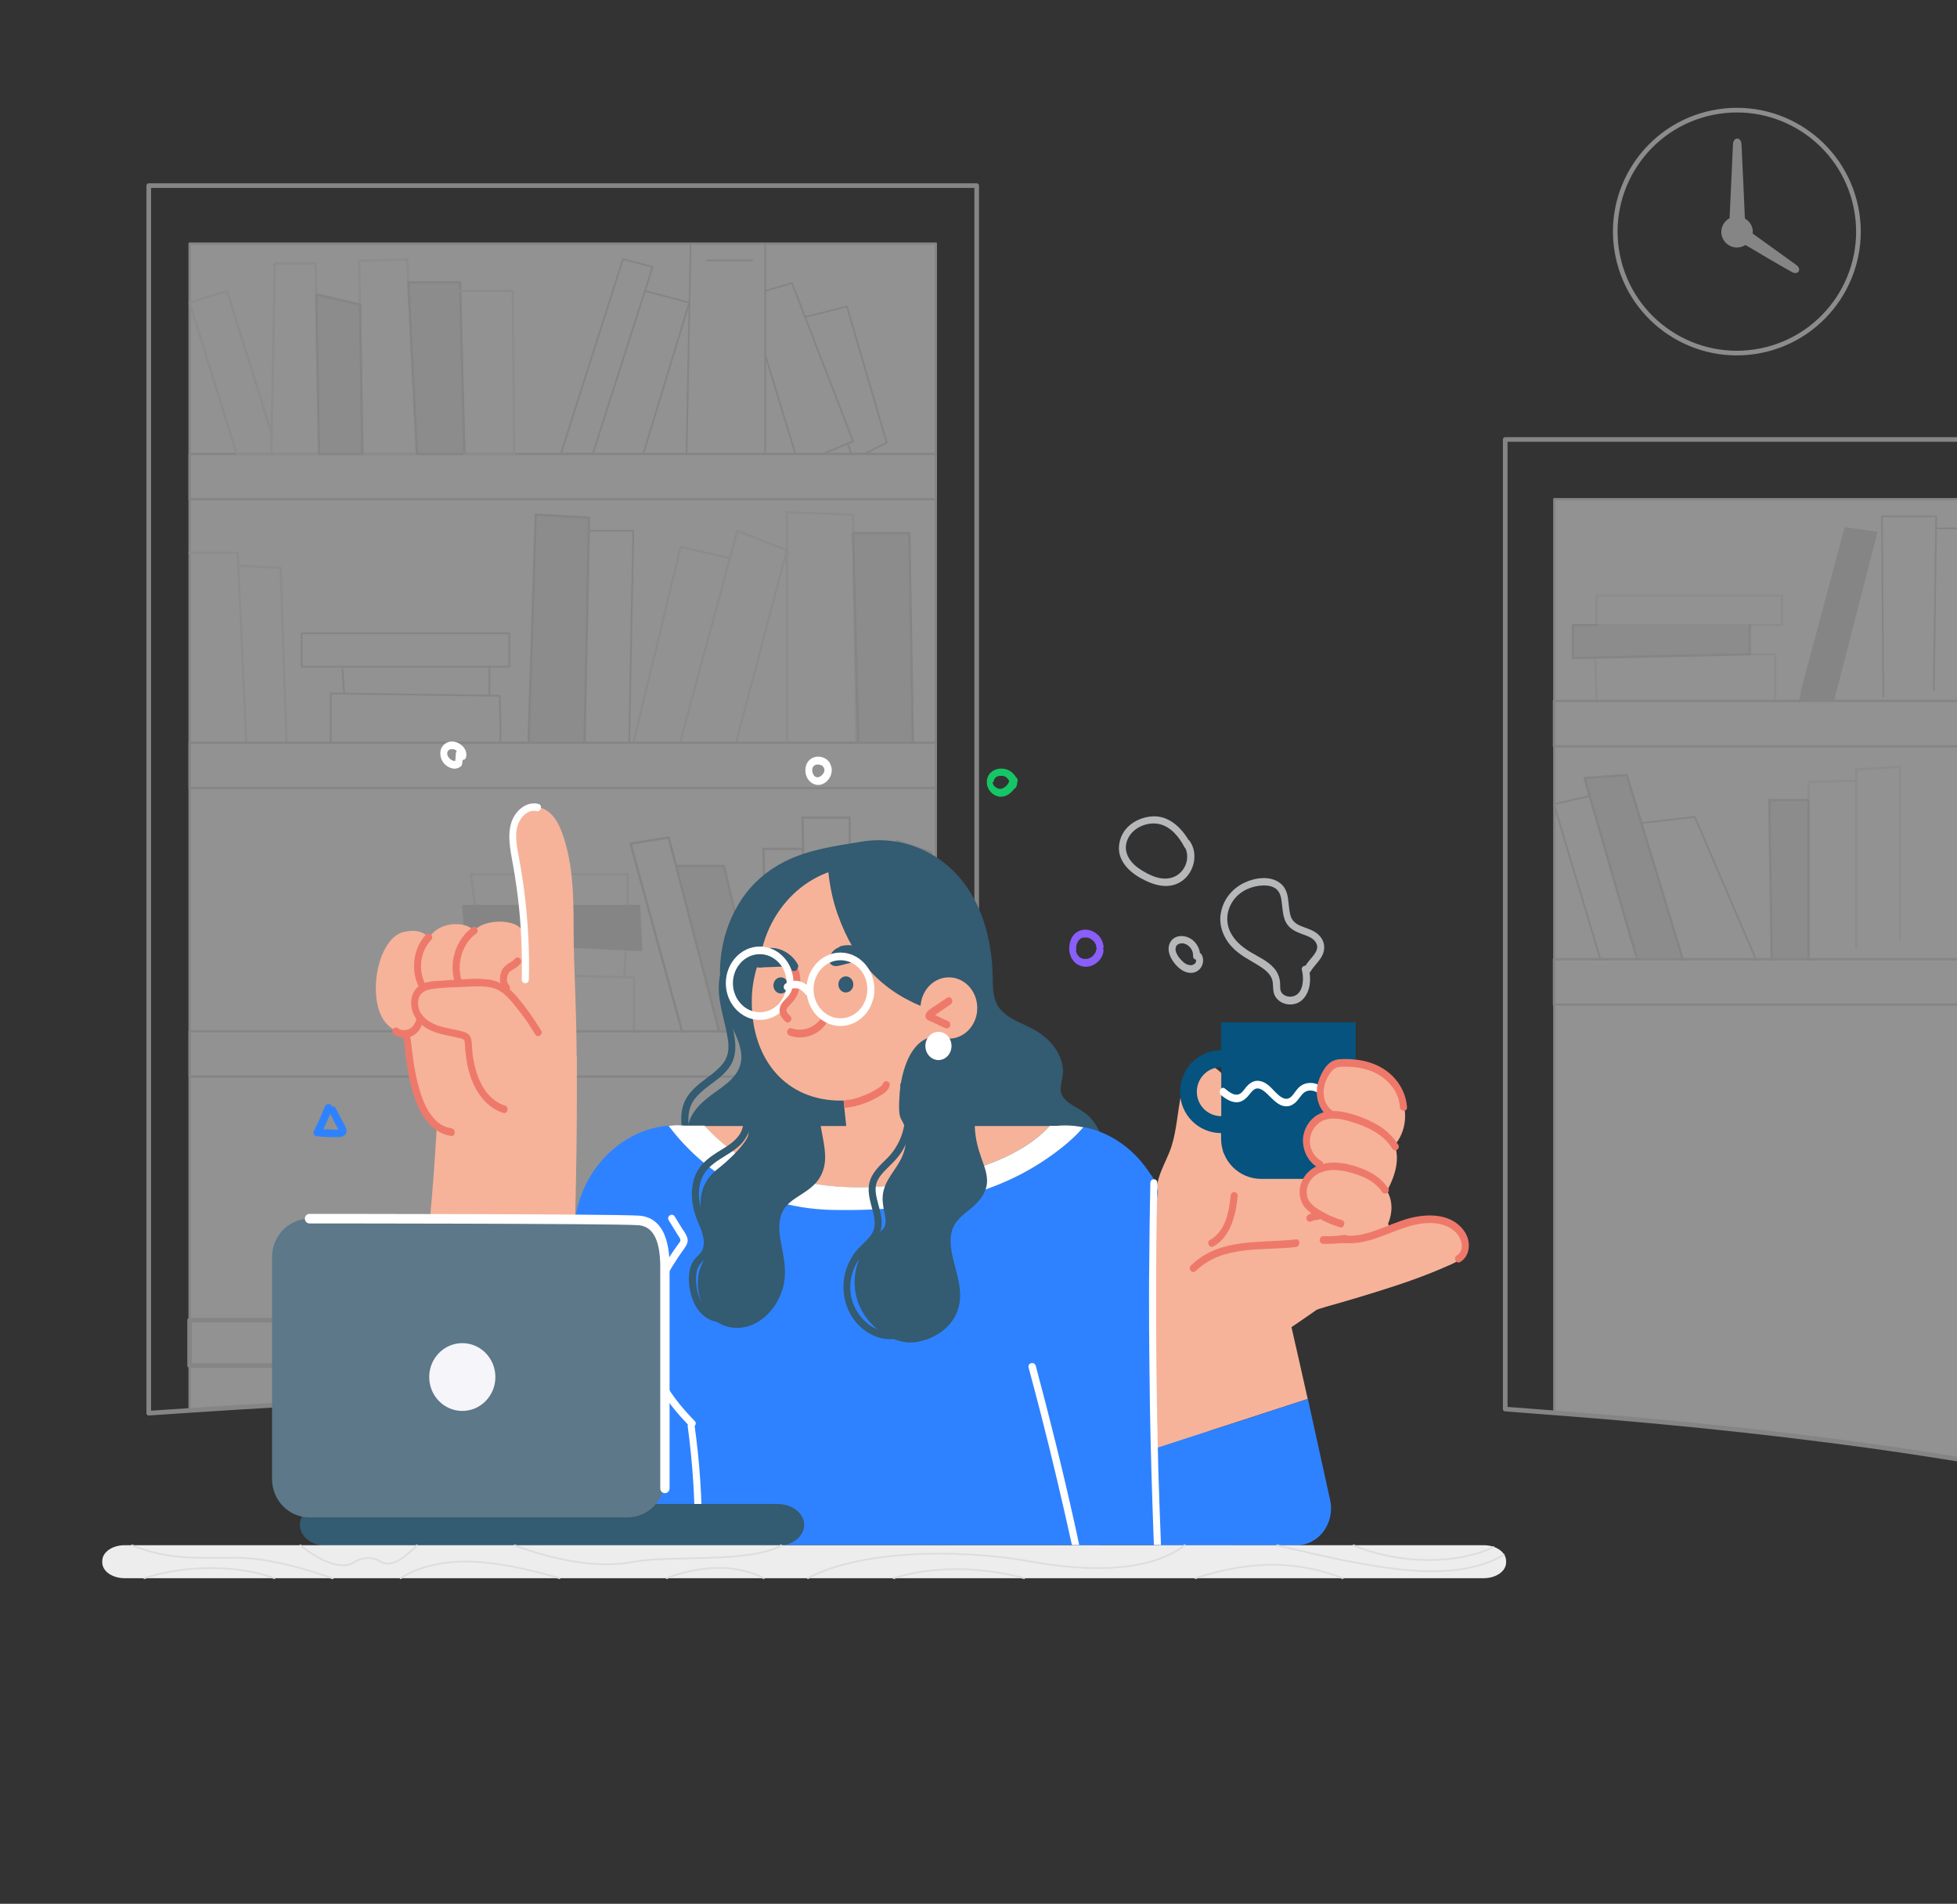 <svg width="842" height="819" viewBox="0 0 842 819" fill="none" xmlns="http://www.w3.org/2000/svg">
<rect x="0" y="0" width="842" height="819" fill="#333333" stroke="none"/>
<g opacity="0.48">
<path d="M956.871 214.758V652.815C881.222 630.823 779.569 616.359 668.755 607.946V214.758H956.871Z" fill="#F9F9F9" stroke="#DDDDDD" stroke-miterlimit="10" stroke-linecap="round" stroke-linejoin="round"/>
<path d="M817.393 404.416C817.393 403.973 817.393 329.881 817.393 329.881L798.629 331.062V407.663" stroke="#EDEDED" stroke-miterlimit="10" stroke-linecap="round" stroke-linejoin="round"/>
<path d="M778.092 412.681V336.523L798.629 335.785" stroke="#EDEDED" stroke-miterlimit="10" stroke-linecap="round" stroke-linejoin="round"/>
<path d="M762.282 412.681L761.248 344.198H778.092V412.681" fill="#EDEDED"/>
<path d="M762.282 412.681L761.248 344.198H778.092V412.681" stroke="#DDDDDD" stroke-miterlimit="10" stroke-linecap="round" stroke-linejoin="round"/>
<path d="M688.554 412.681L668.607 345.969L683.974 342.427" stroke="#DDDDDD" stroke-width="0.75" stroke-miterlimit="10" stroke-linecap="round" stroke-linejoin="round"/>
<path d="M704.363 412.386C704.216 412.681 681.757 334.752 681.757 334.752L699.931 333.423L724.014 412.681" fill="#EDEDED"/>
<path d="M704.363 412.386C704.216 412.681 681.757 334.752 681.757 334.752L699.931 333.423L724.014 412.681" stroke="#DDDDDD" stroke-miterlimit="10" stroke-linecap="round" stroke-linejoin="round"/>
<path d="M706.136 354.086L729.186 351.429L755.485 412.681" stroke="#DDDDDD" stroke-width="0.75" stroke-miterlimit="10" stroke-linecap="round" stroke-linejoin="round"/>
<path d="M774.102 301.543C774.25 301.543 794.049 227.304 794.049 227.304L807.199 229.222L788.582 301.543" fill="#DDDDDD"/>
<path d="M774.102 301.543C774.25 301.543 794.049 227.304 794.049 227.304L807.199 229.222L788.582 301.543" stroke="#DDDDDD" stroke-miterlimit="10"/>
<path d="M810.301 299.772L809.71 222.138H833.055L832.021 296.968" fill="#F9F9F9"/>
<path d="M810.301 299.772L809.71 222.138H833.055L832.021 296.968" stroke="#DDDDDD" stroke-width="0.75" stroke-miterlimit="10" stroke-linecap="round" stroke-linejoin="round"/>
<path d="M833.055 227.304H859.946L858.173 297.706" fill="#F9F9F9"/>
<path d="M833.055 227.304H859.946L858.173 297.706" stroke="#DDDDDD" stroke-width="0.75" stroke-miterlimit="10" stroke-linecap="round" stroke-linejoin="round"/>
<path d="M752.826 281.47H763.759V301.543" stroke="#EDEDED" stroke-miterlimit="10" stroke-linecap="round" stroke-linejoin="round"/>
<path d="M686.337 282.946L686.928 301.543" stroke="#EDEDED" stroke-miterlimit="10" stroke-linecap="round" stroke-linejoin="round"/>
<path d="M766.714 256.232H686.928V268.925H766.714V256.232Z" stroke="#EDEDED" stroke-miterlimit="10" stroke-linecap="round" stroke-linejoin="round"/>
<path d="M686.928 268.925H676.733V283.094L752.826 281.47V268.925" fill="#EDEDED"/>
<path d="M686.928 268.925H676.733V283.094L752.826 281.47V268.925" stroke="#DDDDDD" stroke-miterlimit="10" stroke-linecap="round" stroke-linejoin="round"/>
<path d="M956.724 301.543H668.607V321.025H956.724V301.543Z" stroke="#DDDDDD" stroke-miterlimit="10" stroke-linecap="round" stroke-linejoin="round"/>
<path d="M956.724 412.681H668.607V432.163H956.724V412.681Z" stroke="#DDDDDD" stroke-miterlimit="10" stroke-linecap="round" stroke-linejoin="round"/>
<path d="M978 189.077V659.309C971.203 657.095 964.111 654.881 956.871 652.667C881.222 630.676 779.569 616.212 668.755 607.799C661.663 607.208 654.719 606.766 647.626 606.175V189.077H978Z" stroke="#DDDDDD" stroke-width="2" stroke-miterlimit="10" stroke-linecap="round" stroke-linejoin="round"/>
<path d="M402.648 104.802V598.206C288.14 597.025 175.701 600.42 81.582 606.766V104.802H402.648Z" fill="#F9F9F9" stroke="#DDDDDD" stroke-miterlimit="10" stroke-linecap="round" stroke-linejoin="round"/>
<path d="M300.108 568.097L324.635 493.71L338.671 495.038L317.247 567.949" stroke="#EDEDED" stroke-miterlimit="10" stroke-linecap="round" stroke-linejoin="round"/>
<path d="M336.455 567.949L361.277 477.327H343.99L338.671 495.038" stroke="#EDEDED" stroke-miterlimit="10" stroke-linecap="round" stroke-linejoin="round"/>
<path d="M353.447 567.949L371.62 491.643L357.584 490.758L336.455 567.949" fill="#EDEDED"/>
<path d="M353.447 567.949L371.62 491.643L357.584 490.758L336.455 567.949" stroke="#DDDDDD" stroke-miterlimit="10" stroke-linecap="round" stroke-linejoin="round"/>
<path d="M402.647 474.965C402.647 475.261 374.87 474.965 374.87 474.965L375.904 567.211" stroke="#EDEDED" stroke-miterlimit="10" stroke-linecap="round" stroke-linejoin="round"/>
<path d="M290.356 372.535H311.484L328.328 443.675H309.416" fill="#EDEDED"/>
<path d="M290.356 372.535H311.484L328.328 443.675H309.416" stroke="#DDDDDD" stroke-miterlimit="10" stroke-linecap="round" stroke-linejoin="round"/>
<path d="M345.32 365.156H328.476C328.476 365.156 329.806 443.823 331.283 443.823H347.536" fill="#F9F9F9"/>
<path d="M345.32 365.156H328.476C328.476 365.156 329.806 443.823 331.283 443.823H347.536" stroke="#DDDDDD" stroke-miterlimit="10" stroke-linecap="round" stroke-linejoin="round"/>
<path d="M347.536 443.675C346.502 442.494 345.32 351.725 345.32 351.725H365.562V443.675" fill="#F9F9F9"/>
<path d="M347.536 443.675C346.502 442.494 345.32 351.725 345.32 351.725H365.562V443.675" stroke="#DDDDDD" stroke-miterlimit="10" stroke-linecap="round" stroke-linejoin="round"/>
<path d="M379.893 443.675L400.726 366.779L385.951 361.761C385.951 361.761 365.562 431.72 365.562 432.31V443.823" fill="#EDEDED"/>
<path d="M379.893 443.675L400.726 366.779L385.951 361.761C385.951 361.761 365.562 431.72 365.562 432.31V443.823" stroke="#DDDDDD" stroke-miterlimit="10" stroke-linecap="round" stroke-linejoin="round"/>
<path d="M293.459 443.675L271.296 362.942L287.696 360.285L309.416 443.675" fill="#F9F9F9"/>
<path d="M293.459 443.675L271.296 362.942L287.696 360.285L309.416 443.675" stroke="#DDDDDD" stroke-miterlimit="10" stroke-linecap="round" stroke-linejoin="round"/>
<path d="M200.523 405.153L193.726 404.711V412.238" stroke="#EDEDED" stroke-miterlimit="10" stroke-linecap="round" stroke-linejoin="round"/>
<path d="M269.227 408.548L268.636 420.503" stroke="#EDEDED" stroke-miterlimit="10" stroke-linecap="round" stroke-linejoin="round"/>
<path d="M204.364 389.804L202.591 376.077H269.966V389.804" stroke="#EDEDED" stroke-miterlimit="10" stroke-linecap="round" stroke-linejoin="round"/>
<path d="M200.522 405.154L199.34 389.804H274.989L275.876 408.696L200.522 405.154Z" fill="#DDDDDD" stroke="#DDDDDD" stroke-miterlimit="10"/>
<path d="M199.34 418.585L272.773 420.503V443.675" stroke="#EDEDED" stroke-miterlimit="10" stroke-linecap="round" stroke-linejoin="round"/>
<path d="M219.14 272.467H129.75V286.784H219.14V272.467Z" stroke="#DDDDDD" stroke-width="0.75" stroke-miterlimit="10" stroke-linecap="round" stroke-linejoin="round"/>
<path d="M215.003 319.254C215.742 320.583 215.003 299.329 215.003 299.329L142.309 298.296V319.55" stroke="#DDDDDD" stroke-width="0.75" stroke-miterlimit="10" stroke-linecap="round" stroke-linejoin="round"/>
<path d="M210.57 286.784V299.329" stroke="#DDDDDD" stroke-width="0.75" stroke-miterlimit="10" stroke-linecap="round" stroke-linejoin="round"/>
<path d="M227.414 319.549L230.517 221.4L253.418 222.728L251.498 319.549" fill="#EDEDED"/>
<path d="M227.414 319.549L230.517 221.4L253.418 222.728L251.498 319.549" stroke="#DDDDDD" stroke-miterlimit="10" stroke-linecap="round" stroke-linejoin="round"/>
<path d="M253.271 228.337H272.478L270.705 319.549" stroke="#DDDDDD" stroke-width="0.75" stroke-miterlimit="10" stroke-linecap="round" stroke-linejoin="round"/>
<path d="M147.333 287.817L148.071 298.443" stroke="#DDDDDD" stroke-width="0.75" stroke-miterlimit="10" stroke-linecap="round" stroke-linejoin="round"/>
<path d="M81.582 237.783H102.268L105.962 319.549" stroke="#EDEDED" stroke-miterlimit="10" stroke-linecap="round" stroke-linejoin="round"/>
<path d="M123.249 319.254L120.737 244.277L102.563 243.391" stroke="#EDEDED" stroke-miterlimit="10" stroke-linecap="round" stroke-linejoin="round"/>
<path d="M272.478 319.549L292.868 235.273L314.292 240.144" stroke="#EDEDED" stroke-miterlimit="10" stroke-linecap="round" stroke-linejoin="round"/>
<path d="M292.572 319.549L317.247 228.337L338.523 236.75L316.656 319.549" stroke="#EDEDED" stroke-miterlimit="10" stroke-linecap="round" stroke-linejoin="round"/>
<path d="M368.369 319.549L367.039 221.4L338.523 220.367V319.549" stroke="#EDEDED" stroke-miterlimit="10" stroke-linecap="round" stroke-linejoin="round"/>
<path d="M392.748 319.549L391.27 229.37H367.039L369.255 319.549" fill="#EDEDED"/>
<path d="M392.748 319.549L391.27 229.37H367.039L369.255 319.549" stroke="#DDDDDD" stroke-miterlimit="10" stroke-linecap="round" stroke-linejoin="round"/>
<path d="M402.648 319.55H81.582V339.032H402.648V319.55Z" stroke="#DDDDDD" stroke-miterlimit="10" stroke-linecap="round" stroke-linejoin="round"/>
<path d="M402.648 443.675H81.582V463.158H402.648V443.675Z" stroke="#DDDDDD" stroke-miterlimit="10" stroke-linecap="round" stroke-linejoin="round"/>
<path d="M402.648 567.949H81.582V587.431H402.648V567.949Z" stroke="#DDDDDD" stroke-width="2" stroke-miterlimit="10" stroke-linecap="round" stroke-linejoin="round"/>
<path d="M420.23 79.858V598.501C414.32 598.353 408.558 598.353 402.648 598.205C288.14 597.025 175.701 600.419 81.582 606.766C75.672 607.209 69.762 607.504 64 607.947V79.858H420.23Z" stroke="#DDDDDD" stroke-width="2" stroke-miterlimit="10" stroke-linecap="round" stroke-linejoin="round"/>
<path d="M280.752 114.838L277.501 125.169L255.043 195.276H241.302L268.045 111.443L280.752 114.838Z" stroke="#DDDDDD" stroke-width="0.75" stroke-miterlimit="10" stroke-linecap="round" stroke-linejoin="round"/>
<path d="M277.501 125.169L296.561 130.188L276.763 195.276" stroke="#DDDDDD" stroke-width="0.75" stroke-miterlimit="10" stroke-linecap="round" stroke-linejoin="round"/>
<path d="M297.152 104.802L295.379 195.276" stroke="#DDDDDD" stroke-width="0.75" stroke-miterlimit="10" stroke-linecap="round" stroke-linejoin="round"/>
<path d="M304.097 112.034H323.6" stroke="#DDDDDD" stroke-width="0.75" stroke-miterlimit="10" stroke-linecap="round" stroke-linejoin="round"/>
<path d="M329.214 104.802V195.276" stroke="#DDDDDD" stroke-width="0.75" stroke-miterlimit="10" stroke-linecap="round" stroke-linejoin="round"/>
<path d="M329.214 152.622L342.217 195.277" stroke="#DDDDDD" stroke-width="0.75" stroke-miterlimit="10" stroke-linecap="round" stroke-linejoin="round"/>
<path d="M354.037 195.276L367.039 189.815L340.739 121.775L329.214 125.17" stroke="#DDDDDD" stroke-width="0.75" stroke-miterlimit="10" stroke-linecap="round" stroke-linejoin="round"/>
<path d="M364.675 190.849L366.3 195.276H371.915L381.518 190.406L364.379 131.811L346.354 136.387" stroke="#DDDDDD" stroke-width="0.75" stroke-miterlimit="10" stroke-linecap="round" stroke-linejoin="round"/>
<path d="M402.648 195.276H81.582V214.759H402.648V195.276Z" stroke="#DDDDDD" stroke-miterlimit="10" stroke-linecap="round" stroke-linejoin="round"/>
<path d="M116.747 195.276H101.825L81.582 130.188L97.688 125.17L116.895 186.716" stroke="#EDEDED" stroke-miterlimit="10" stroke-linecap="round" stroke-linejoin="round"/>
<path d="M137.285 195.276H116.748L116.895 186.716L118.225 113.362H135.808L136.251 136.092L137.285 195.276Z" stroke="#EDEDED" stroke-miterlimit="10" stroke-linecap="round" stroke-linejoin="round"/>
<path d="M179.395 195.277H155.902L154.868 131.073L154.572 112.182L175.258 111.591C175.258 111.591 175.405 115.429 175.701 121.48C176.587 139.781 178.508 178.451 179.395 195.277Z" stroke="#EDEDED" stroke-miterlimit="10" stroke-linecap="round" stroke-linejoin="round"/>
<path d="M137.285 195.277L136.251 136.092L136.103 126.646L154.868 131.074L155.902 195.277H137.285Z" fill="#EDEDED" stroke="#DDDDDD" stroke-miterlimit="10" stroke-linecap="round" stroke-linejoin="round"/>
<path d="M179.394 195.277H199.784L198.011 125.17V121.48H175.701L179.394 195.277Z" fill="#EDEDED" stroke="#DDDDDD" stroke-miterlimit="10" stroke-linecap="round" stroke-linejoin="round"/>
<path d="M198.011 125.17H220.617L221.208 195.276H199.784" stroke="#EDEDED" stroke-miterlimit="10" stroke-linecap="round" stroke-linejoin="round"/>
<path d="M757.737 150.829C786.04 145.061 804.304 117.465 798.529 89.192C792.755 60.92 765.129 42.676 736.826 48.444C708.522 54.213 690.259 81.808 696.034 110.081C701.808 138.354 729.434 156.598 757.737 150.829Z" stroke="#EDEDED" stroke-width="2" stroke-miterlimit="10" stroke-linecap="round" stroke-linejoin="round"/>
<path d="M772.565 114.395L753.505 100.669C753.505 100.373 753.653 100.078 753.653 99.783C753.653 97.421 752.323 95.355 750.254 94.322C749.959 87.238 749.368 74.102 748.777 61.999C748.629 59.49 746.265 59.49 746.117 61.999L744.64 94.174C742.571 95.208 741.094 97.274 741.094 99.783C741.094 103.178 743.901 105.982 747.299 105.982C748.629 105.982 749.959 105.539 750.993 104.801C756.903 108.343 764.143 112.624 771.235 116.609C773.304 117.789 774.633 115.871 772.565 114.395Z" fill="#DDDDDD" stroke="#DDDDDD" stroke-miterlimit="10"/>
</g>
<path d="M288.668 511.059C291.64 510.538 293.728 508.109 294.772 505.245C296.138 501.427 295.495 497.261 294.772 493.356C293.407 486.327 291.479 478.517 295.576 472.009C298.467 467.41 303.126 464.72 307.142 461.422C308.909 459.947 310.676 458.298 311.881 456.302C313.648 453.352 313.648 449.967 313.086 446.67C311.72 437.732 307.945 429.141 309.712 419.942C310.114 417.86 313.005 418.727 312.604 420.81C311.078 429.141 314.612 437.298 315.897 445.368C316.54 449.013 316.7 452.831 315.335 456.302C314.371 458.732 312.684 460.728 310.837 462.463C306.981 466.021 302.162 468.538 298.869 472.79C293.969 479.212 297.021 487.629 298.146 494.832C298.789 499.171 298.949 503.596 297.182 507.588C295.736 510.886 293.005 513.662 289.552 514.27C287.544 514.53 286.74 511.406 288.668 511.059Z" fill="#335B71"/>
<path d="M290.274 554.795C296.7 560.956 305.054 564.08 313.327 565.99C333.407 570.676 354.05 569.721 374.05 564.688C391.72 560.262 409.231 554.188 425.616 545.684C433.568 541.518 441.198 536.745 448.267 531.105C451.801 528.328 455.174 525.291 458.387 522.167C459.994 520.518 461.6 518.869 463.126 517.22C464.411 515.745 465.857 514.183 466.419 512.274C472.845 507.588 476.379 498.823 474.291 490.406C473.166 485.98 470.757 482.075 467.464 479.298C464.492 476.869 460.797 475.654 458.146 472.877C456.781 471.402 456.138 469.753 456.379 467.67C456.7 465.067 457.504 462.724 457.343 460.034C457.022 455.521 454.773 451.443 451.881 448.319C448.829 445.021 445.054 442.852 441.118 441.029C437.423 439.294 433.407 437.645 430.516 434.348C427.383 430.79 427.142 425.843 427.142 421.157C426.982 400.244 419.753 379.417 402.403 368.483C392.925 362.496 381.6 360.239 370.757 362.062C359.431 363.971 348.106 365.359 337.584 370.653C330.194 374.384 323.769 379.851 319.03 386.967C314.692 393.475 311.72 401.198 310.515 409.095C309.23 417.079 309.552 425.409 311.72 433.219C312.925 437.558 314.933 441.55 316.7 445.629C318.467 449.707 319.833 454.306 318.307 458.732C316.218 464.633 310.114 467.931 305.616 471.402C303.126 473.311 300.716 475.393 298.789 478.084C296.62 481.121 295.656 484.592 295.576 488.41C295.495 496.48 300.234 506.286 294.21 513.142C291.479 516.266 287.865 518.262 285.455 521.646C283.126 524.857 281.921 528.675 281.68 532.754C280.957 540.998 284.572 549.241 290.274 554.795Z" fill="#335B71"/>
<path d="M380.738 466.885C404.482 460.828 419.186 435.121 413.579 409.469C407.972 383.816 384.179 367.93 360.434 373.988C336.69 380.045 321.987 405.751 327.593 431.404C333.2 457.057 356.994 472.943 380.738 466.885Z" fill="#F6B399"/>
<path d="M361.68 460.728L362.965 473.398L363.287 476.695L364.973 493.009L390.194 494.311L386.901 462.29L361.68 460.728Z" fill="#F6B399"/>
<path d="M323.447 430.79C323.447 456.129 338.307 473.484 361.761 473.484C385.214 473.484 408.267 456.129 408.267 430.79C408.267 405.45 389.311 384.971 365.857 384.971C342.403 384.971 323.447 405.537 323.447 430.79Z" fill="#F6B399"/>
<path d="M335.977 427.405C337.751 427.405 339.19 425.851 339.19 423.934C339.19 422.017 337.751 420.463 335.977 420.463C334.203 420.463 332.764 422.017 332.764 423.934C332.764 425.851 334.203 427.405 335.977 427.405Z" fill="#335B71"/>
<path d="M324.491 415.083C325.375 416.732 327.463 416.211 328.909 416.124C330.516 416.037 332.122 416.037 333.728 415.951C335.094 415.864 336.62 415.69 337.905 416.298C338.789 416.732 339.512 417.165 340.315 417.513C340.797 417.686 341.198 417.86 341.761 417.86C342.483 417.946 343.046 417.252 343.206 416.558C343.206 416.471 343.287 416.384 343.287 416.298C343.528 415.864 343.528 415.343 343.206 414.822C341.68 412.046 339.351 410.05 336.62 408.835C334.13 407.707 331.078 407.36 328.507 408.488C327.222 409.008 326.098 409.876 325.295 411.091C324.572 412.046 323.849 413.868 324.491 415.083Z" fill="#335B71"/>
<path d="M171.559 622.916C172.122 626.474 172.925 629.945 173.969 633.329C174.852 636.193 175.656 639.751 178.547 640.966C179.913 641.573 181.439 641.573 182.885 641.92C184.411 642.267 186.017 642.788 187.463 643.309C190.595 644.437 193.648 645.738 196.7 646.867C203.045 649.123 209.632 650.338 216.298 650.945C229.792 652.16 243.367 650.945 256.861 651.466C260.154 651.553 263.447 651.813 266.74 652.247C269.712 652.594 272.684 653.288 275.656 653.722C280.877 654.59 286.821 654.85 290.917 650.598C293.166 648.342 294.21 645.131 295.335 642.094C296.539 638.623 297.664 635.065 298.708 631.507C300.716 624.391 302.242 617.102 303.286 609.726C303.286 609.465 303.286 609.292 303.286 609.118C304.09 607.122 304.813 605.213 305.294 603.13C306.098 599.92 306.258 596.449 305.455 593.238C304.652 590.114 303.126 587.337 301.359 584.82C297.584 579.527 293.086 574.581 288.668 569.895C284.17 565.122 279.27 560.696 273.728 557.399C268.347 554.188 262.403 552.018 256.379 550.803C243.849 548.2 230.676 548.634 218.065 549.936C211.318 550.63 204.491 551.845 198.146 554.535C192.041 557.051 186.338 560.609 180.877 564.428C178.467 566.076 175.736 567.725 174.049 570.415C172.282 573.192 172.041 576.663 171.72 579.874C170.997 587.077 170.354 594.366 170.194 601.655C170.113 608.598 170.435 615.8 171.559 622.916Z" fill="#2F82FF"/>
<path d="M246.901 531.973C246.901 552.452 258.788 569.894 275.576 576.663C275.736 591.762 282.403 605.213 292.604 613.804L293.246 664.656H472.925L467.704 578.572C478.628 576.056 488.026 569.113 494.291 559.655C495.415 558.006 496.46 556.184 497.343 554.361C500.636 547.679 502.484 540.043 502.484 531.973C502.484 530.497 502.403 529.022 502.323 527.547C501.761 521.472 500.235 515.658 497.745 510.452C497.263 509.41 496.781 508.369 496.219 507.414V507.328C496.219 507.328 496.219 507.328 496.219 507.241C495.897 506.72 495.576 506.113 495.255 505.592C488.668 494.918 478.307 487.195 466.178 484.852C463.608 487.889 459.592 491.794 453.407 496.307C438.307 507.241 411.72 521.386 358.387 520.431C319.431 519.737 297.021 496.654 287.784 484.245C287.704 484.245 287.624 484.245 287.544 484.245H287.383C264.732 486.414 246.901 506.981 246.901 531.973Z" fill="#2F82FF"/>
<path d="M285.856 544.295C287.704 541.084 289.792 538.047 291.961 535.01C292.443 534.402 292.925 533.968 292.684 533.101C292.362 532.233 291.64 531.452 291.238 530.671C290.033 528.762 288.909 526.853 287.704 524.944C286.66 523.208 289.23 521.559 290.274 523.295C291.238 524.944 292.282 526.506 293.246 528.154C294.13 529.543 295.334 531.018 295.736 532.667C296.138 534.142 295.575 535.357 294.772 536.572C293.808 537.96 292.764 539.435 291.8 540.824C288.266 546.204 284.893 551.931 282.724 558.179C280.555 564.341 279.431 570.849 280.073 577.357C280.716 583.605 283.045 589.506 286.017 594.8C289.551 600.961 294.049 606.341 298.869 611.287C299.591 611.982 299.431 612.849 298.869 613.457C301.037 628.99 302.081 644.61 302.001 660.317C302.001 662.226 298.949 662.226 298.949 660.317C299.029 644.784 297.985 629.164 295.897 613.717C295.816 613.37 295.897 613.11 295.977 612.849C287.784 604.345 280.234 594.019 277.664 581.87C274.933 568.419 279.35 555.403 285.856 544.295Z" fill="white"/>
<path d="M363.929 426.972C365.704 426.972 367.142 425.417 367.142 423.5C367.142 421.583 365.704 420.029 363.929 420.029C362.155 420.029 360.716 421.583 360.716 423.5C360.716 425.417 362.155 426.972 363.929 426.972Z" fill="#335B71"/>
<path d="M140.421 665H334.579C340.889 665 346 660.972 346 656C346 651.028 340.889 647 334.579 647H140.421C134.112 647 129 651.028 129 656C129 660.972 134.112 665 140.421 665Z" fill="#335B71"/>
<path d="M356.379 374.991C357.021 381.239 358.307 387.401 360.395 393.302C367.865 414.302 380.154 427.145 399.993 434.261C400.074 434.955 404.411 440.075 405.295 440.248C410.114 440.943 414.692 437.645 417.022 433.306C419.512 428.707 420.315 423.153 420.475 417.947C421.198 399.116 411.881 381.326 397.102 371.52C390.275 367.008 382.082 363.797 374.05 363.624C366.981 363.45 359.27 365.706 355.415 372.648C354.772 373.69 355.495 374.731 356.379 374.991Z" fill="#335B71"/>
<path d="M411.069 446.478C417.631 444.804 421.694 437.7 420.145 430.61C418.595 423.521 412.019 419.131 405.457 420.805C398.895 422.479 394.832 429.583 396.381 436.672C397.931 443.762 404.506 448.152 411.069 446.478Z" fill="#F6B399"/>
<path d="M356.861 411.872C356.379 413.347 357.022 414.909 358.467 415.43C359.833 415.864 361.519 415.343 362.805 414.996C364.25 414.649 365.696 414.215 367.222 413.955C370.034 413.521 373.005 414.041 375.576 415.343C376.62 415.864 378.307 414.996 377.825 413.521C377.263 412.046 376.299 411.004 375.014 410.223C374.692 409.963 374.371 409.789 373.969 409.529C373.728 409.355 373.487 409.269 373.327 409.095C373.166 409.008 373.005 408.922 372.845 408.835H372.764C372.202 408.488 371.64 408.227 371.078 407.967C368.106 406.579 364.893 406.231 361.76 407.012C361.439 407.099 361.118 407.273 360.957 407.533C360.315 407.793 359.752 408.054 359.19 408.488C358.146 409.355 357.262 410.484 356.861 411.872Z" fill="#335B71"/>
<path d="M326.901 438.773C318.869 438.773 312.282 431.657 312.282 422.98C312.282 414.302 318.869 407.186 326.901 407.186C334.933 407.186 341.519 414.302 341.519 422.98C341.519 431.657 335.013 438.773 326.901 438.773ZM326.901 410.484C320.475 410.484 315.334 416.124 315.334 422.98C315.334 429.835 320.555 435.476 326.901 435.476C333.326 435.476 338.467 429.835 338.467 422.98C338.467 416.124 333.326 410.484 326.901 410.484Z" fill="white"/>
<path d="M337.905 439.468C339.351 440.856 341.439 438.6 340.074 437.125C339.431 436.517 338.467 435.736 338.387 434.782C338.307 433.827 339.19 433.046 339.752 432.439C341.118 430.963 342.403 429.575 343.206 427.579C344.652 424.021 344.732 419.943 343.286 416.471C343.126 417.166 342.483 417.86 341.841 417.773C341.278 417.773 340.877 417.6 340.395 417.426C342.001 420.897 341.6 425.323 339.351 428.273C338.066 429.922 336.138 431.137 335.576 433.393C334.853 435.996 336.298 437.992 337.905 439.468Z" fill="#EE796A"/>
<path d="M338.708 443.459C338.949 442.678 339.752 442.071 340.556 442.331C345.054 443.98 350.114 442.331 353.086 438.339C353.568 437.645 354.692 437.732 355.254 438.339C355.897 439.034 355.736 439.988 355.254 440.682C351.72 445.542 345.214 447.538 339.833 445.542C339.029 445.195 338.467 444.414 338.708 443.459Z" fill="#EE796A"/>
<path d="M398.226 436.604C398.467 435.562 399.19 434.868 399.993 434.261C400.797 433.653 401.6 433.132 402.483 432.612L407.463 429.227C408.106 428.794 409.15 429.054 409.552 429.835C409.953 430.616 409.712 431.57 408.989 432.091C407.463 433.132 405.937 434.174 404.411 435.215C403.688 435.736 403.046 436.17 402.323 436.69C404.251 437.558 406.178 438.513 408.106 439.38C408.829 439.728 409.07 440.942 408.668 441.637C408.186 442.418 407.383 442.591 406.58 442.244C404.01 441.029 401.439 439.901 398.949 438.686C398.307 438.166 398.066 437.298 398.226 436.604Z" fill="#EE796A"/>
<path d="M303.045 484.331C306.66 488.236 311.319 492.662 316.298 496.046C327.945 503.943 353.246 517.133 402.082 507.328C430.756 501.513 444.732 491.968 451.56 484.418H303.045V484.331Z" fill="#F6B399"/>
<path d="M287.704 484.332C296.941 496.741 319.351 519.737 358.307 520.518C411.64 521.559 438.226 507.414 453.327 496.394C459.512 491.881 463.528 487.976 466.098 484.939C464.733 484.679 463.367 484.505 462.002 484.332H461.921C460.716 484.245 459.512 484.158 458.307 484.158H458.227C457.022 484.158 455.737 484.245 454.532 484.332H451.64C444.813 491.968 430.837 501.514 402.162 507.241C353.327 517.134 328.025 503.857 316.379 495.96C311.399 492.575 306.74 488.237 303.126 484.245H294.853C294.692 484.245 294.612 484.245 294.451 484.245C293.327 484.158 292.282 484.071 291.158 484.071C289.953 484.158 288.829 484.245 287.704 484.332Z" fill="white"/>
<path d="M378.065 572.324C382.403 575.622 388.106 578.052 393.407 577.444C393.487 577.444 393.648 577.444 393.728 577.444C400.796 576.403 408.186 572.411 411.479 565.122C415.254 556.704 411.479 548.287 409.712 539.956C408.909 536.051 408.427 531.539 410.194 527.807C411.8 524.336 415.013 522.167 417.825 519.824C420.555 517.481 423.206 514.704 424.25 511.059C425.535 506.633 423.688 502.295 422.242 498.216C418.949 489.018 418.788 482.77 420.314 473.137C422.162 461.335 416.298 449.534 405.134 446.496C396.7 444.24 391.399 452.137 389.069 459.86C387.704 464.199 387.061 468.712 386.901 473.311C386.82 475.307 386.74 477.563 387.061 479.559C387.463 481.815 389.551 484.071 389.712 486.154C390.194 491.274 389.551 495.352 386.981 499.865C383.849 505.332 379.511 509.324 379.752 516.266C379.832 518.609 380.395 520.778 380.796 523.034C381.118 525.03 381.278 527.287 379.832 528.849C376.298 532.667 372.684 534.836 370.355 539.956C364.812 551.845 368.186 564.688 378.065 572.324Z" fill="#335B71"/>
<path d="M302.403 561.564C306.419 570.068 314.853 572.758 322.082 570.502C329.07 568.333 335.415 561.304 337.262 552.279C338.387 546.812 337.343 541.432 336.299 536.138C335.335 531.279 334.451 525.725 336.7 521.212C338.226 518.175 340.877 516.353 343.286 514.791C345.937 513.055 348.588 511.493 350.837 509.063C353.487 506.287 355.013 502.382 355.013 497.956C355.013 495.266 354.612 492.576 354.13 489.972C353.568 486.935 353.005 483.898 352.443 480.861C352.042 478.691 349.552 479.299 349.471 481.295C349.311 480.947 349.07 480.687 348.909 480.34C344.331 473.398 336.941 469.146 329.712 469.84C326.098 470.187 322.162 471.836 320.716 476.435C319.19 481.121 323.768 485.373 321.359 489.712C318.949 494.138 312.523 499.952 309.07 502.642C294.451 513.749 305.294 530.671 305.134 536.051C305.053 538.741 303.608 540.737 302.483 542.82C301.519 544.642 300.716 546.638 300.475 548.808C299.833 553.233 300.555 557.833 302.403 561.564Z" fill="#335B71"/>
<path d="M555.014 530.497C555.415 535.183 556.219 540.737 558.95 544.555C561.761 548.46 566.339 548.634 570.516 547.593C576.701 545.944 583.207 542.299 586.821 536.485C587.062 536.398 587.383 536.138 587.544 535.791C591.881 526.853 591.56 514.877 584.733 507.414C579.351 501.427 570.355 498.997 563.287 502.902C559.11 505.245 557.504 510.712 556.379 515.224C555.094 520.171 554.612 525.377 555.014 530.497Z" fill="#F6B399"/>
<path d="M496.539 526.766C496.78 530.497 497.262 534.142 498.788 537.526C500.154 540.39 502.323 542.907 504.813 544.642C506.419 545.77 508.186 546.551 510.033 546.985C509.712 547.159 509.391 547.332 509.07 547.593C507.383 548.634 508.909 551.411 510.596 550.369C512.282 549.328 514.05 548.374 515.736 547.332C518.307 547.072 520.797 546.117 523.046 544.642C524.25 543.861 523.768 542.212 522.885 541.778C524.732 539.435 525.696 536.659 526.339 533.534C527.222 529.022 528.106 524.423 527.704 519.737C527.303 515.398 525.295 511.406 524.973 507.067C523.929 492.575 536.379 476.869 526.821 463.244C523.527 458.558 515.977 454.827 511.72 460.468C509.712 463.158 508.909 467.063 508.266 470.447C507.463 474.178 506.981 477.997 506.419 481.815C505.857 485.633 505.214 489.365 504.09 493.009C502.885 496.827 500.957 500.299 499.511 504.03C496.7 511.319 496.058 519.129 496.539 526.766Z" fill="#F6B399"/>
<path d="M444.411 543.167C444.411 543.167 457.584 626.994 462.242 655.371C463.206 661.185 463.769 664.656 463.849 664.656H530.516C530.516 664.656 526.66 649.817 519.913 615.627C517.584 603.912 514.933 589.94 511.881 573.453C508.026 552.192 504.893 537.526 502.403 527.46C500.475 519.563 498.949 514.53 497.825 511.233C497.182 509.41 496.7 508.196 496.299 507.328V507.241C496.299 507.241 496.299 507.241 496.299 507.154C495.737 506.026 495.415 505.592 495.335 505.505C495.335 505.419 495.255 505.419 495.255 505.419L444.411 543.167Z" fill="#2F82FF"/>
<path d="M497.985 622.829L562.644 601.829C560.154 590.634 557.664 579.7 555.656 570.936C559.27 568.506 562.885 565.99 566.499 563.473C567.062 563.213 567.704 563.039 568.266 562.866C570.917 561.998 573.648 561.304 576.299 560.523C582.001 558.874 587.624 557.225 593.327 555.403C603.367 552.279 613.407 548.808 623.126 544.469C625.134 543.601 627.222 542.82 628.588 540.911C629.793 539.262 630.275 537.093 630.114 535.01C629.712 530.324 626.339 527.2 622.483 525.464C617.905 523.468 612.925 523.468 608.186 524.597C603.206 525.811 598.307 527.46 593.487 529.109C587.624 531.018 581.841 533.188 576.218 535.704C576.138 534.663 576.058 533.621 575.897 532.58C575.254 527.373 574.291 522.254 573.568 517.134C572.925 512.187 572.122 507.328 570.756 502.555C568.427 494.571 563.849 485.894 556.299 483.29C547.704 480.34 539.511 486.241 532.523 491.187C525.455 496.22 518.307 501.253 511.801 507.241C510.756 508.196 509.792 509.15 508.748 510.105C504.973 506.634 502.483 504.377 502.483 504.377C502.483 504.377 497.343 502.208 496.379 533.795C495.897 551.584 496.941 591.676 497.985 622.829Z" fill="#F6B399"/>
<path d="M512.363 544.468C524.652 532.32 542.323 534.923 557.584 533.187C559.512 532.927 559.512 536.225 557.584 536.485C543.287 538.134 526.018 535.444 514.451 546.811C513.006 548.2 510.917 545.857 512.363 544.468Z" fill="#EE796A"/>
<path d="M522.082 536.225C520.395 537.179 518.869 534.402 520.556 533.448C527.062 529.89 528.829 521.646 529.471 514.443C529.552 513.576 530.114 512.795 530.997 512.795C531.72 512.795 532.604 513.576 532.524 514.443C531.72 522.687 529.552 532.059 522.082 536.225Z" fill="#EE796A"/>
<path d="M507.705 469.666C507.705 479.559 515.656 487.455 525.375 487.455V489.799C525.375 499.431 533.086 507.154 542.644 507.154H566.018C575.576 507.154 583.287 499.344 583.287 489.799V439.814H525.375V451.79C515.656 451.79 507.705 459.773 507.705 469.666ZM514.934 469.666C514.934 463.852 519.592 459.079 525.456 459.079V480.166C519.592 480.166 514.934 475.48 514.934 469.666Z" fill="#05537E"/>
<path d="M526.982 468.278C528.508 469.493 530.516 471.228 532.524 470.881C534.13 470.621 535.174 468.885 536.138 467.67C537.343 466.282 538.789 465.154 540.556 464.98C542.484 464.807 544.251 465.674 545.777 466.889C548.106 468.712 551.881 474.613 555.174 472.096C556.54 471.055 557.343 469.319 558.628 468.017C559.833 466.803 561.279 466.108 562.885 465.935C566.259 465.501 569.873 467.41 571.319 470.794C572.122 472.703 569.552 474.352 568.749 472.443C567.624 469.753 564.572 468.451 562.002 469.493C560.556 470.1 559.672 471.575 558.709 472.79C557.584 474.265 556.219 475.48 554.532 475.827C550.516 476.608 547.785 472.964 545.054 470.447C543.769 469.232 541.841 467.67 540.074 468.451C538.709 469.059 537.825 470.621 536.781 471.749C535.415 473.224 533.729 474.352 531.64 474.179C529.311 474.005 527.223 472.617 525.375 471.141C523.929 469.84 525.375 467.063 526.982 468.278Z" fill="white"/>
<path d="M461.35 412.7C463.037 415.39 466.169 416.432 469.061 415.651C471.792 414.87 474.362 412.44 474.764 409.316C474.844 408.882 474.764 408.448 474.603 408.101C474.764 407.841 474.844 407.58 474.844 407.233C474.603 405.411 473.88 403.675 472.595 402.374C471.471 401.245 469.945 400.378 468.338 400.031C465.366 399.51 462.314 400.812 460.949 403.762C459.663 406.626 459.663 410.184 461.35 412.7ZM463.037 408.361C463.037 408.101 463.037 407.841 463.037 407.493C463.037 407.493 463.037 407.32 463.037 407.233C463.037 407.146 463.037 406.973 463.117 406.886C463.198 406.626 463.198 406.365 463.278 406.105C463.358 405.931 463.358 405.845 463.438 405.671C463.358 405.931 463.438 405.671 463.519 405.584C463.599 405.324 463.76 405.064 463.92 404.89C463.92 404.803 464.001 404.803 464.001 404.717C464.081 404.63 464.161 404.543 464.242 404.456C464.322 404.369 464.402 404.283 464.563 404.109L464.643 404.022C464.884 403.849 465.045 403.675 465.286 403.588C465.366 403.588 465.366 403.502 465.447 403.502C465.527 403.502 465.688 403.415 465.768 403.415C465.928 403.328 466.089 403.328 466.25 403.328C466.25 403.328 466.41 403.328 466.491 403.328C466.571 403.328 466.732 403.328 466.732 403.328C466.812 403.328 466.973 403.328 467.053 403.328C467.214 403.328 467.294 403.328 467.455 403.328C467.535 403.328 467.535 403.328 467.535 403.328C467.535 403.328 467.535 403.328 467.615 403.328C467.856 403.415 468.097 403.415 468.418 403.502C468.579 403.588 468.659 403.588 468.82 403.675C468.9 403.675 468.9 403.675 468.981 403.762C469.222 403.936 469.463 404.022 469.704 404.196C469.864 404.283 469.945 404.369 470.025 404.456L470.105 404.543C470.266 404.717 470.507 404.89 470.667 405.064C470.748 405.15 470.908 405.324 470.989 405.411C470.989 405.411 470.989 405.411 470.989 405.498C471.149 405.758 471.31 405.931 471.39 406.192C471.39 406.279 471.471 406.365 471.471 406.365C471.471 406.452 471.551 406.626 471.551 406.712C471.631 406.886 471.631 406.973 471.631 407.146C471.631 407.32 471.712 407.493 471.631 407.233C471.631 407.493 471.712 407.754 471.872 407.927C471.792 408.101 471.712 408.188 471.712 408.361C471.631 408.708 471.551 409.055 471.471 409.403C471.471 409.489 471.471 409.489 471.39 409.576C471.31 409.75 471.23 409.836 471.149 410.01C471.069 410.097 470.989 410.27 470.908 410.357C470.908 410.357 470.828 410.444 470.828 410.531C470.587 410.791 470.426 411.051 470.186 411.225C470.105 411.312 470.105 411.312 470.025 411.398C469.945 411.485 469.784 411.572 469.704 411.659C469.463 411.832 469.222 412.006 468.9 412.093C468.9 412.093 468.82 412.093 468.82 412.179H468.74C468.579 412.266 468.499 412.266 468.338 412.353C468.017 412.44 467.776 412.527 467.455 412.527C467.374 412.527 467.294 412.527 467.214 412.527C467.133 412.527 466.973 412.527 466.892 412.527C466.651 412.527 466.41 412.527 466.25 412.527C466.169 412.527 466.089 412.527 466.009 412.44C465.848 412.44 465.768 412.353 465.607 412.353C465.527 412.353 465.366 412.266 465.286 412.266C465.607 412.353 465.286 412.266 465.125 412.179C464.965 412.093 464.884 412.006 464.724 411.919C464.724 411.919 464.563 411.832 464.483 411.746C464.402 411.659 464.322 411.659 464.322 411.572C464.242 411.485 464.161 411.398 464.001 411.225L463.84 411.051C463.84 410.965 463.76 410.878 463.679 410.878C463.519 410.617 463.439 410.444 463.278 410.184C463.278 410.184 463.198 410.097 463.198 410.01C463.117 409.836 463.117 409.75 463.117 409.663C463.037 409.403 462.957 409.142 462.957 408.882C462.957 408.795 462.957 408.708 462.957 408.708C463.117 408.622 463.037 408.535 463.037 408.361Z" fill="#895EF9"/>
<path d="M136.51 488.85C138.561 489.024 140.701 489.198 142.752 489.198C143.733 489.198 144.803 489.198 145.784 489.198C146.765 489.111 147.745 488.937 148.37 488.24C149.35 487.282 149.261 486.063 148.726 484.931C148.28 483.973 147.745 483.102 147.3 482.231C146.319 480.402 145.427 478.573 144.446 476.744C144.179 476.134 143.465 475.873 142.841 475.96C142.663 475.525 142.217 475.089 141.771 475.002C140.88 474.741 140.077 475.35 139.72 476.134C138.383 479.618 136.778 483.102 135.084 486.411C134.459 487.543 135.262 488.763 136.51 488.85ZM141.86 485.889C140.88 485.889 139.988 485.801 139.096 485.801C140.166 483.624 141.147 481.447 142.039 479.182C142.752 480.489 143.376 481.795 144.09 483.102C144.535 483.885 144.892 484.669 145.338 485.453C145.338 485.453 145.516 485.714 145.605 485.976C145.249 485.976 144.981 485.976 144.625 485.976C143.644 485.976 142.752 485.976 141.86 485.889Z" fill="#2F82FF"/>
<path d="M425.593 339.852C427.2 342.282 430.011 343.41 432.662 342.368C434.188 341.761 435.473 340.633 436.437 339.244C436.758 339.158 437.079 338.897 437.24 338.55C437.481 337.943 437.642 337.335 437.642 336.728C437.722 336.554 437.802 336.294 437.802 336.12C437.963 335.339 437.642 334.558 436.999 334.211C436.116 332.649 434.509 331.348 432.822 330.914C430.573 330.306 428.083 330.653 426.236 332.389C424.228 334.211 424.067 337.596 425.593 339.852ZM427.521 336.207V336.12C427.521 336.034 427.521 335.947 427.601 335.86C427.601 335.773 427.682 335.513 427.682 335.513V335.426C427.682 335.339 427.923 335.079 427.923 335.079C428.003 334.992 428.083 334.905 428.164 334.732L428.244 334.645C428.244 334.645 428.244 334.645 428.324 334.558C428.324 334.558 428.324 334.558 428.405 334.472C428.405 334.472 428.405 334.472 428.324 334.472C428.565 334.298 428.726 334.211 428.887 334.124C428.967 334.038 429.047 334.038 429.208 334.038C429.369 333.951 429.529 333.951 429.69 333.864C429.77 333.864 430.332 333.777 429.931 333.777C430.332 333.777 430.814 333.777 431.216 333.777H431.296H431.216H431.296C431.377 333.777 431.377 333.777 431.296 333.777C431.377 333.777 431.377 333.777 431.457 333.777C431.698 333.777 431.859 333.864 432.019 333.951C432.099 333.951 432.26 334.038 432.34 334.038C432.501 334.124 432.662 334.211 432.822 334.298C432.903 334.385 433.063 334.472 433.144 334.558C433.144 334.558 433.224 334.558 433.224 334.645C433.385 334.819 433.545 334.992 433.706 335.166C433.706 335.166 434.027 335.6 433.867 335.339C433.947 335.426 434.027 335.6 434.027 335.686C434.108 335.773 434.108 335.86 434.188 336.034C434.188 336.034 434.188 336.034 434.188 336.12C434.188 336.207 434.188 336.207 434.188 336.207C434.108 336.294 434.108 336.467 434.027 336.554C433.947 336.815 433.786 336.988 433.626 337.248C433.626 337.248 433.465 337.422 433.465 337.509C433.385 337.596 433.304 337.682 433.224 337.769C433.063 337.943 432.903 338.116 432.742 338.29C432.662 338.377 432.581 338.377 432.501 338.463C432.421 338.55 432.34 338.637 432.26 338.637C432.099 338.81 431.859 338.897 431.618 338.984C431.618 338.984 431.537 338.984 431.537 339.071C431.457 339.071 431.457 339.071 431.377 339.158C431.296 339.158 431.136 339.244 431.055 339.244C430.895 339.244 430.814 339.331 430.654 339.331C430.654 339.331 430.654 339.331 430.573 339.331C430.332 339.331 430.091 339.331 429.931 339.331H429.85C429.85 339.331 429.85 339.331 429.77 339.331C429.69 339.331 429.61 339.331 429.529 339.244C429.449 339.244 429.288 339.158 429.208 339.158C429.208 339.158 429.128 339.158 429.047 339.071C428.887 338.984 428.646 338.897 428.485 338.724L428.244 338.55C428.164 338.55 428.164 338.463 428.083 338.463C427.923 338.29 427.762 338.116 427.601 337.943C427.521 337.769 427.441 337.682 427.361 337.509C427.28 337.422 427.28 337.248 427.2 337.162C427.12 336.901 427.039 336.728 427.039 336.467C427.521 336.467 427.521 336.381 427.521 336.207Z" fill="#15C666"/>
<path d="M562.242 518.435C563.608 520.084 565.455 521.212 567.222 522.08C569.552 523.208 571.881 524.336 574.13 525.464C575.977 526.332 578.066 527.2 579.672 528.588C580.315 529.196 581.038 529.977 581.038 531.018C581.118 531.973 580.716 533.014 580.636 533.968C580.556 536.398 582.001 537.44 583.849 537.873C583.929 539.002 585.375 539.956 586.5 539.002C587.062 538.568 587.544 538.134 588.106 537.613C588.829 537.44 589.471 537.266 590.034 537.006C593.648 535.444 596.54 532.146 597.503 527.981C597.664 527.373 597.504 526.853 597.182 526.506C597.182 526.506 597.263 526.419 597.263 526.332C599.19 521.733 599.271 516.613 596.781 512.361C598.708 508.629 600.395 504.724 600.877 500.472C601.198 497.782 600.957 495.092 600.074 492.575C604.813 487.108 605.937 478.604 602.724 471.835C599.672 465.501 593.728 461.509 587.785 459.166C581.68 456.649 572.443 455.174 568.748 462.984C566.018 468.711 568.588 474.959 572.604 478.951C567.704 480.079 563.447 483.464 562.885 489.451C562.644 492.662 563.608 496.047 565.616 498.476C566.58 499.604 567.785 500.472 568.989 501.08C566.419 502.034 564.17 503.683 562.483 505.939C559.913 509.584 559.271 514.877 562.242 518.435Z" fill="#F6B399"/>
<path d="M560.074 508.369C561.841 503.943 566.018 501.253 570.275 500.472C575.255 499.518 580.556 500.732 585.295 502.468C589.953 504.117 594.291 506.807 597.263 511.146C598.387 512.881 595.817 514.443 594.692 512.795C592.604 509.671 589.472 507.588 586.178 506.199C582.403 504.637 578.146 503.422 574.05 503.336C570.355 503.336 566.339 504.464 563.929 507.675C561.6 510.799 561.52 515.398 564.411 518.088C566.098 519.737 568.267 520.952 570.275 521.993C572.524 523.208 574.933 524.162 577.343 524.857C579.19 525.464 578.387 528.588 576.54 527.981C571.801 526.505 566.821 524.336 562.965 520.952C559.271 518.001 558.227 512.968 560.074 508.369Z" fill="#EE796A"/>
<path d="M577.343 531.365C587.464 533.014 596.861 526.592 606.419 524.076C614.452 521.993 624.974 521.906 630.275 530.063C632.925 534.142 632.604 540.303 628.267 542.907C626.58 543.948 625.054 541.084 626.741 540.13C630.275 537.96 628.99 533.014 626.66 530.497C623.929 527.547 619.994 526.332 616.219 526.158C607.544 525.811 599.753 530.15 591.64 532.84C586.741 534.489 581.68 535.357 576.54 534.576C574.612 534.229 575.415 531.105 577.343 531.365Z" fill="#EE796A"/>
<path d="M569.311 531.799C572.524 531.886 575.656 531.712 578.789 531.278C579.592 531.192 580.315 532.059 580.315 532.927C580.315 533.882 579.672 534.489 578.789 534.576C575.656 535.01 572.443 535.183 569.311 535.097C568.508 535.097 567.785 534.402 567.785 533.448C567.865 532.58 568.427 531.799 569.311 531.799Z" fill="#EE796A"/>
<path d="M562.162 523.555C562.243 523.208 562.484 522.774 562.885 522.601C564.17 521.906 565.616 521.472 567.062 521.559C567.464 521.559 567.865 521.733 568.106 521.993C568.347 522.253 568.588 522.774 568.508 523.121C568.508 523.989 567.865 524.77 566.982 524.77C566.66 524.77 566.419 524.77 566.098 524.857C565.536 524.944 565.054 525.117 564.492 525.291C564.411 525.291 564.331 525.377 564.251 525.377C563.849 525.551 563.528 525.638 563.126 525.551C562.805 525.464 562.403 525.117 562.243 524.77C562.082 524.423 562.002 523.989 562.162 523.555Z" fill="#EE796A"/>
<path d="M565.536 480.513C569.231 477.65 573.97 477.563 578.227 478.431C582.484 479.298 586.821 480.86 590.757 482.856C595.094 485.026 598.869 488.15 601.6 492.489C602.644 494.224 600.074 495.873 599.03 494.137C595.094 487.716 588.026 484.592 581.359 482.596C577.745 481.468 573.809 480.6 570.114 481.728C566.821 482.77 564.331 485.807 563.688 489.451C563.046 493.617 565.215 497.695 568.588 499.518C570.275 500.472 568.749 503.336 567.062 502.295C563.367 500.212 560.958 496.133 560.636 491.708C560.235 487.369 562.323 483.03 565.536 480.513Z" fill="#EE796A"/>
<path d="M566.58 468.885C566.741 466.368 567.544 463.939 568.668 461.769C569.712 459.773 571.158 457.604 573.166 456.563C575.255 455.434 577.825 455.608 580.074 455.608C582.403 455.695 584.813 455.955 587.062 456.476C591.48 457.517 595.737 459.513 599.11 462.897C602.644 466.368 604.974 471.054 605.375 476.261C605.536 478.344 602.484 478.344 602.323 476.261C601.761 468.451 595.656 462.724 589.07 460.468C585.295 459.166 581.359 458.819 577.343 458.906C575.335 458.992 573.889 459.513 572.604 461.249C571.399 462.811 570.435 464.633 569.953 466.542C568.829 470.534 569.712 475.307 573.086 477.65C574.692 478.778 573.166 481.641 571.56 480.426C568.106 477.91 566.259 473.397 566.58 468.885Z" fill="#EE796A"/>
<path d="M497.985 622.829C498.789 646.346 499.511 664.743 499.511 664.743H557.985C567.463 664.743 574.451 655.197 572.283 645.305C569.632 633.329 566.098 617.275 562.724 601.829L519.993 615.713L498.307 622.742L497.985 622.829Z" fill="#2F82FF"/>
<path d="M248.105 454.133C248.105 454.133 248.587 477.823 247.463 524.51C246.419 571.196 240.957 625.519 240.957 625.519L170.595 620.573C170.595 620.573 180.234 565.903 183.527 538.221C186.82 510.538 188.507 474.178 188.507 474.178L248.105 454.133Z" fill="#F6B399"/>
<path d="M166.82 440.943C171.72 445.542 174.371 444.067 174.371 444.067C174.371 444.067 177.744 459.253 179.591 467.93C181.278 475.914 185.053 483.117 191.399 487.889C197.905 492.836 206.017 494.745 213.808 494.311C218.387 494.051 222.885 493.183 227.302 491.794C231.077 490.666 234.853 489.278 238.226 487.108C241.439 485.113 244.25 482.249 245.857 478.604C247.543 474.699 247.945 470.36 248.025 466.195C248.347 448.145 247.624 430.095 246.981 412.046C246.419 395.471 247.865 378.636 243.206 362.495C241.68 357.289 239.672 351.475 235.094 348.611C231.318 346.181 226.017 346.094 222.965 349.913C219.511 354.252 220.877 360.76 221.68 365.88C222.644 372.388 223.527 378.896 224.009 385.405C224.331 390.178 224.491 394.95 224.331 399.723C221.198 395.384 208.427 395.211 203.929 400.417C200.314 395.992 188.266 396.426 184.652 403.628C182.403 400.851 179.351 399.897 174.371 400.764C161.84 402.847 157.262 431.831 166.82 440.943Z" fill="#F6B399"/>
<path d="M178.146 438.426C181.359 441.203 185.776 441.984 189.712 442.505C193.326 442.938 196.861 442.938 200.475 442.418C200.154 443.372 199.993 444.327 199.993 445.281C199.832 445.542 199.752 445.802 199.832 446.236C200.073 450.054 200.395 453.959 200.636 457.777C200.877 461.075 201.198 464.286 202.403 467.323C204.33 472.009 208.025 475.567 212.041 477.997C216.7 480.86 221.921 482.856 227.222 481.207C237.423 477.997 243.206 466.021 240.234 455.087C240.154 454.914 240.073 454.74 239.993 454.567C237.503 445.195 234.13 435.996 228.186 428.62C222.885 422.025 215.816 417.513 207.784 416.298C203.206 415.603 198.467 415.343 193.808 415.69C189.712 415.951 185.455 416.732 181.84 418.901C178.547 420.897 175.977 424.108 175.174 428.099C174.371 431.918 175.254 435.909 178.146 438.426Z" fill="#F6B399"/>
<path d="M181.841 423.24C183.768 422.372 185.776 422.112 187.865 422.025C190.435 421.852 192.925 421.678 195.495 421.504C200.395 421.244 205.535 420.723 210.355 421.418C215.495 422.112 219.351 425.149 222.724 429.141C226.419 433.567 229.792 438.339 232.845 443.372C233.889 445.108 231.319 446.757 230.274 445.021C227.865 440.943 225.214 437.124 222.242 433.48C219.672 430.269 216.861 426.711 213.005 425.323C208.748 423.847 204.009 424.368 199.672 424.542C195.174 424.715 190.596 424.802 186.178 425.409C184.491 425.67 182.644 426.104 181.359 427.405C180.154 428.62 179.752 430.443 179.913 432.178C180.154 436.17 183.206 438.86 186.339 440.335C190.194 442.244 194.531 442.505 198.628 443.633C200.475 444.153 202.242 444.848 202.724 447.017C203.206 449.187 203.045 451.53 203.367 453.699C204.572 462.811 208.427 472.877 217.343 475.654C219.19 476.261 218.387 479.385 216.539 478.778C208.186 476.174 203.206 467.757 201.278 458.992C200.716 456.476 200.395 453.959 200.154 451.443C200.074 450.315 200.074 449.1 199.913 447.972C199.672 446.757 198.146 446.757 197.182 446.496C192.684 445.368 188.106 444.934 183.929 442.591C180.475 440.682 177.584 437.385 177.021 433.046C176.379 428.881 178.146 424.889 181.841 423.24Z" fill="#EE796A"/>
<path d="M215.816 417.686C216.379 416.298 217.503 415.343 218.628 414.562C219.19 414.215 219.752 413.955 220.234 413.608C220.877 413.174 221.118 413 221.6 412.393C222.081 411.698 223.206 411.785 223.768 412.393C224.411 413.087 224.33 414.042 223.768 414.736C222.965 415.777 221.921 416.385 220.877 416.992C220.395 417.252 219.913 417.599 219.431 417.947C219.431 417.947 219.351 418.033 219.27 418.12C219.19 418.207 219.11 418.294 218.949 418.467C218.949 418.467 218.869 418.554 218.869 418.641C218.788 418.728 218.708 418.814 218.708 418.988C218.628 419.161 218.547 419.335 218.387 419.595C218.387 419.682 218.306 419.769 218.306 419.856C218.226 420.029 218.226 420.116 218.226 420.29C218.226 420.376 218.146 420.55 218.146 420.637C218.146 420.637 218.146 420.637 218.146 420.723C218.146 420.984 218.146 421.331 218.146 421.591C218.146 421.591 218.146 421.765 218.146 421.852C218.146 421.938 218.146 422.025 218.146 422.112C218.226 422.372 218.306 422.633 218.387 422.893C218.387 422.893 218.387 422.98 218.467 422.98C218.547 423.066 218.547 423.24 218.628 423.327C218.708 423.414 218.708 423.5 218.788 423.587L218.949 423.761C219.511 424.455 219.511 425.409 218.949 426.104C218.387 426.711 217.343 426.798 216.78 426.104C214.933 423.674 214.612 420.463 215.816 417.686Z" fill="#EE796A"/>
<path d="M203.286 398.942C204.893 397.814 206.419 400.591 204.812 401.719C198.708 406.058 196.218 414.996 198.788 422.285C199.511 424.281 196.539 425.062 195.897 423.153C192.764 414.475 196.057 404.062 203.286 398.942Z" fill="#EE796A"/>
<path d="M183.367 401.979C184.732 400.504 186.901 402.847 185.535 404.322C180.796 409.269 179.752 417.513 183.126 423.587C184.089 425.409 181.519 427.058 180.555 425.236C176.459 417.86 177.664 407.88 183.367 401.979Z" fill="#EE796A"/>
<path d="M168.989 442.852C169.391 442.071 170.354 441.81 171.077 442.244C171.318 442.418 171.559 442.505 171.8 442.678C171.961 442.765 172.041 442.765 172.363 442.938C172.604 443.025 172.844 443.112 173.166 443.112H173.246C173.407 443.112 173.567 443.112 173.648 443.112C174.612 443.199 175.415 443.025 176.218 442.591C176.379 442.505 176.62 442.331 176.78 442.244C176.78 442.244 176.941 442.157 177.021 442.071C177.101 441.984 177.182 441.897 177.182 441.897C177.583 441.55 177.824 441.203 178.065 440.856C178.226 440.595 178.306 440.422 178.467 440.162C178.547 440.075 178.547 439.988 178.628 439.901C178.628 439.814 178.628 439.814 178.708 439.814V439.728C178.788 439.467 178.869 439.294 178.949 439.033C178.949 438.86 179.029 438.773 179.029 438.6C179.029 438.513 179.11 438.079 179.029 438.426C179.11 437.558 179.672 436.777 180.555 436.777C181.278 436.777 182.162 437.558 182.081 438.426C181.76 441.29 180.314 444.067 177.824 445.455C175.254 446.93 172.122 446.757 169.712 445.108C168.828 444.587 168.587 443.633 168.989 442.852Z" fill="#EE796A"/>
<path d="M220.555 352.429C222.563 348.003 226.981 344.706 231.64 345.834C233.567 346.268 232.764 349.479 230.836 348.958C227.142 348.003 223.848 351.561 222.724 355.119C221.198 360.152 222.724 365.706 223.607 370.739C225.535 381.413 226.74 392.173 227.302 403.021C227.623 409.182 227.704 415.343 227.543 421.417C227.463 423.5 224.491 423.5 224.491 421.417C224.732 409.616 224.25 397.727 222.804 385.925C222.081 380.111 221.198 374.297 220.073 368.483C219.19 363.276 218.306 357.549 220.555 352.429Z" fill="white"/>
<path d="M176.62 446.583C177.583 454.827 178.547 463.158 181.198 470.968C183.286 477.389 187.383 484.505 194.21 485.373C196.138 485.633 196.138 488.844 194.21 488.67C186.499 487.716 181.599 480.86 178.869 473.571C175.656 464.98 174.692 455.695 173.648 446.583C173.407 444.5 176.379 444.587 176.62 446.583Z" fill="#EE796A"/>
<path d="M362.965 473.398L363.287 476.608C366.339 476.348 369.391 475.654 372.283 474.526C374.371 473.745 376.459 472.703 378.387 471.575C380.154 470.534 382.082 469.406 382.724 467.15C383.367 465.154 380.475 464.286 379.833 466.282C379.592 467.063 378.628 467.584 377.985 468.017C377.263 468.538 376.459 468.972 375.656 469.406C373.969 470.36 372.202 471.141 370.355 471.749C368.026 472.703 365.536 473.224 362.965 473.398Z" fill="#EE796A"/>
<path d="M529.873 407.186C533.488 411.178 538.226 413.174 542.564 416.037C544.331 417.252 546.259 418.727 547.142 420.897C548.186 423.327 547.222 426.19 548.668 428.62C550.837 432.351 556.138 433.132 559.512 430.789C563.206 428.099 564.17 422.893 563.447 418.38C563.608 418.293 563.769 418.12 563.929 417.86C565.295 415.517 567.463 413.781 568.749 411.351C570.114 408.835 570.114 405.884 568.508 403.541C566.821 401.025 564.09 399.983 561.439 399.029C558.949 398.161 556.299 397.12 555.335 394.169C553.809 389.31 555.255 383.582 550.917 380.024C546.741 376.64 540.235 377.508 535.737 379.591C530.676 381.847 526.58 386.359 525.375 392.26C524.17 397.64 526.178 403.107 529.873 407.186ZM529.793 388.702C532.283 384.19 536.941 381.673 541.68 381.066C543.849 380.805 546.259 380.805 548.186 381.847C550.194 382.888 550.998 384.884 551.319 387.14C552.042 391.566 551.64 396.252 555.335 399.289C557.102 400.764 559.271 401.459 561.359 402.24C563.206 402.934 565.375 403.802 566.339 405.797C567.303 407.62 566.339 409.442 565.214 410.917C564.09 412.393 562.725 413.781 561.68 415.43C560.797 415.43 559.753 416.211 560.154 417.426C561.198 421.417 560.636 428.099 555.817 428.707C554.21 428.967 552.202 428.36 551.319 426.884C550.596 425.67 550.837 424.194 550.757 422.806C550.676 421.504 550.355 420.289 549.873 419.161C548.106 415.256 544.251 413.087 540.797 411.178C536.861 409.008 532.845 406.578 530.275 402.587C527.463 398.335 527.303 393.128 529.793 388.702Z" fill="#E8EAED" fill-opacity="0.72"/>
<path d="M505.774 414.927C507.862 417.357 510.834 419.179 513.886 418.312C515.332 417.878 516.537 416.836 517.18 415.361C517.822 413.799 517.822 411.977 516.939 410.588C516.778 410.328 516.537 410.068 516.296 409.981C515.895 407.117 513.967 404.514 511.477 403.386C508.746 402.084 504.89 402.431 503.364 405.642C501.838 408.853 503.605 412.411 505.774 414.927ZM505.935 407.464C506.015 407.031 506.176 406.77 506.497 406.51C507.139 405.902 508.023 405.816 508.907 405.816C508.987 405.816 508.987 405.816 508.987 405.816H509.067C509.148 405.816 509.308 405.902 509.388 405.902C509.629 405.989 509.87 406.076 510.111 406.163C510.111 406.163 510.433 406.336 510.513 406.336C510.754 406.423 510.915 406.597 511.156 406.77C512.521 407.725 513.405 409.46 513.324 411.283C513.324 412.237 513.886 412.758 514.609 412.845V412.931C514.609 412.931 514.609 412.931 514.609 413.018C514.609 413.105 514.609 413.279 514.609 413.365V413.539C514.609 413.626 514.529 413.799 514.529 413.886C514.529 413.886 514.449 414.146 514.368 414.146C514.288 414.233 514.288 414.32 514.208 414.407C514.368 414.233 513.886 414.754 513.967 414.667C513.806 414.754 513.646 414.841 513.485 414.927L513.324 415.014C512.762 415.274 512.441 415.274 511.878 415.188C510.995 415.101 510.031 414.667 509.228 413.973C508.505 413.365 507.702 412.498 507.059 411.63C506.738 411.109 506.417 410.588 506.176 410.068C506.095 409.894 506.015 409.634 505.935 409.374C505.935 409.287 505.854 409.113 505.854 409.026C505.854 408.94 505.774 408.593 505.774 408.853C505.774 408.245 505.774 407.985 505.935 407.464Z" fill="#E8EAED" fill-opacity="0.72"/>
<path d="M490.608 377.678C496.311 380.889 503.219 383.058 508.922 378.719C513.902 374.901 515.669 367.091 511.813 361.711C511.653 361.537 511.492 361.364 511.331 361.277C507.877 355.55 502.496 350.777 495.829 351.211C489.564 351.558 482.817 355.55 481.612 362.752C480.327 369.608 485.387 374.728 490.608 377.678ZM485.307 360.756C487.717 355.723 494.142 353.294 499.122 354.595C503.861 355.81 507.315 360.062 509.644 364.488C509.805 364.748 509.966 364.922 510.126 365.095C512.054 369.781 509.644 375.335 505.066 377.244C500.006 379.327 494.383 376.55 490.126 373.686C486.03 370.909 482.737 366.137 485.307 360.756Z" fill="#E8EAED" fill-opacity="0.72"/>
<path d="M133.174 652.789H269.948C278.852 652.789 286.072 645.393 286.072 636.272V540.787C286.072 531.666 278.852 524.27 269.948 524.27H133.174C124.27 524.27 117.05 531.666 117.05 540.787V636.272C117.05 645.393 124.27 652.789 133.174 652.789Z" fill="#5D7888"/>
<path d="M198.906 606.98C206.768 606.98 213.141 600.451 213.141 592.397C213.14 584.343 206.767 577.814 198.904 577.814C191.042 577.814 184.669 584.343 184.67 592.397C184.67 600.451 191.044 606.98 198.906 606.98Z" fill="#F5F5FA"/>
<path d="M286.072 642.353C284.949 642.353 284.067 641.449 284.067 640.298V548.1C284.067 547.771 284.067 547.443 284.067 547.032C284.227 538.65 283.345 527.557 274.44 527.064C261.926 526.324 134.458 526.324 133.174 526.324C132.051 526.324 131.169 525.42 131.169 524.27C131.169 523.12 132.051 522.216 133.174 522.216C138.469 522.216 262.006 522.216 274.681 522.955C288.479 523.695 288.158 541.28 288.078 547.114C288.078 547.525 288.078 547.854 288.078 548.1V640.298C288.078 641.449 287.195 642.353 286.072 642.353Z" fill="white"/>
<path d="M296.861 545.857C297.343 544.035 298.146 542.386 299.431 541.084C300.797 539.696 302.082 538.654 302.564 536.659C303.527 532.58 301.439 528.588 299.993 524.944C298.548 521.386 297.664 517.567 297.664 513.662C297.664 509.931 298.548 506.113 300.475 503.076C302.564 499.778 305.776 497.522 308.909 495.526C312.363 493.356 316.218 491.361 318.467 487.629C320.154 484.765 320.716 480.079 317.825 477.823C316.299 476.608 317.744 473.745 319.351 475.046C321.841 476.955 323.046 480.079 322.885 483.377C322.644 487.022 320.957 490.059 318.548 492.489C313.407 497.609 305.295 499.431 302.082 506.633C300.636 509.931 300.395 513.836 301.037 517.394C301.68 521.472 303.527 524.944 304.813 528.849C305.937 532.32 306.419 536.311 304.732 539.696C303.849 541.431 302.323 542.386 301.198 543.861C300.074 545.25 299.592 547.159 299.511 548.981C299.27 553.146 300.154 557.746 302.403 561.13C304.572 564.427 308.588 566.423 312.282 565.035C314.13 564.341 314.933 567.465 313.086 568.159C309.793 569.374 306.178 568.593 303.367 566.51C300.395 564.341 298.467 560.956 297.423 557.225C296.379 553.754 295.977 549.588 296.861 545.857Z" fill="#335B71"/>
<path d="M364.411 545.163C365.214 542.907 366.339 540.911 367.704 539.002C369.07 537.179 370.676 535.704 372.283 534.142C373.728 532.667 375.174 531.105 375.897 529.109C376.62 526.939 376.379 524.683 375.897 522.427C374.853 518.001 373.006 513.576 374.05 508.89C375.094 504.377 378.548 501.427 381.6 498.39C388.749 491.361 391.48 480.34 387.785 470.534C387.062 468.625 389.953 467.757 390.676 469.666C393.648 477.736 392.684 487.369 388.427 494.745C386.259 498.476 383.126 501.08 380.235 504.117C378.869 505.592 377.584 507.241 377.022 509.324C376.459 511.406 376.781 513.576 377.263 515.658C378.226 519.91 379.994 524.076 379.11 528.501C378.307 532.84 375.014 535.704 372.122 538.568C366.018 544.729 363.769 554.622 367.945 562.779C370.034 566.857 373.487 570.328 377.584 571.89C381.68 573.452 386.66 573.366 389.953 569.981C391.399 568.593 393.488 570.849 392.122 572.324C385.696 578.833 375.576 576.229 369.712 570.328C363.287 564.08 361.118 553.927 364.411 545.163Z" fill="#335B71"/>
<path d="M494.371 559.655C494.371 575.101 494.532 590.548 494.773 605.994C495.094 625.519 495.737 645.131 496.459 664.656H499.512C499.11 654.156 498.708 643.569 498.387 633.069C498.307 629.598 498.227 626.127 498.146 622.742C497.745 605.473 497.504 588.205 497.423 570.849C497.423 565.382 497.423 559.828 497.423 554.361C497.423 540.043 497.584 525.638 497.905 511.319C497.905 511.059 497.905 510.712 497.905 510.452C497.905 509.931 497.905 509.41 497.905 508.89C497.905 507.762 497.102 507.241 496.299 507.328C495.576 507.414 494.933 507.935 494.933 508.89C494.692 520.518 494.532 532.146 494.451 543.774C494.371 549.068 494.371 554.361 494.371 559.655Z" fill="white"/>
<path d="M442.564 588.378C444.331 594.973 446.098 601.568 447.785 608.164C452.604 626.908 457.022 645.738 461.198 664.656H464.331C463.849 662.4 463.367 660.144 462.885 657.887C462.724 657.02 462.483 656.152 462.323 655.371C457.263 632.548 451.64 609.986 445.616 587.51C444.893 585.515 442.001 586.382 442.564 588.378Z" fill="white"/>
<path d="M403.768 456.042C406.874 456.042 409.391 453.322 409.391 449.968C409.391 446.613 406.874 443.893 403.768 443.893C400.663 443.893 398.146 446.613 398.146 449.968C398.146 453.322 400.663 456.042 403.768 456.042Z" fill="white"/>
<path d="M361.6 441.377C353.568 441.377 346.981 434.261 346.981 425.583C346.981 416.905 353.568 409.79 361.6 409.79C369.632 409.79 376.218 416.905 376.218 425.583C376.218 434.261 369.712 441.377 361.6 441.377ZM361.6 413.087C355.174 413.087 350.034 418.728 350.034 425.583C350.034 432.525 355.255 438.079 361.6 438.079C368.026 438.079 373.166 432.439 373.166 425.583C373.247 418.728 368.026 413.087 361.6 413.087Z" fill="white"/>
<path d="M337.985 423.153C341.6 420.723 346.58 422.025 348.909 425.756C349.391 426.451 349.07 427.579 348.347 428.013C347.544 428.447 346.74 428.186 346.258 427.405C346.258 427.405 346.258 427.318 346.178 427.318C346.178 427.318 346.098 427.145 346.017 427.145C345.857 426.971 345.776 426.798 345.616 426.711C345.455 426.624 345.375 426.451 345.214 426.364C345.214 426.364 345.214 426.364 345.134 426.277C345.054 426.19 344.973 426.19 344.893 426.104C344.732 426.017 344.572 425.93 344.411 425.756C344.331 425.67 344.25 425.67 344.17 425.583C343.768 425.409 343.447 425.323 343.046 425.236C342.965 425.236 342.885 425.236 342.805 425.149C342.805 425.149 342.805 425.149 342.724 425.149C342.483 425.149 342.323 425.149 342.162 425.149C342.001 425.149 341.76 425.149 341.6 425.149C341.519 425.149 341.439 425.149 341.359 425.149C340.957 425.236 340.636 425.323 340.234 425.409C340.154 425.409 340.074 425.496 340.074 425.496C340.074 425.496 339.993 425.496 339.993 425.583C339.833 425.67 339.592 425.756 339.431 425.93C338.789 426.364 337.744 426.104 337.343 425.323C337.021 424.542 337.262 423.587 337.985 423.153Z" fill="white"/>
<path d="M353.889 329.433C353.969 329.521 353.969 329.521 353.969 329.521C354.049 329.521 353.969 329.521 353.889 329.433Z" fill="white"/>
<path d="M354.291 329.867C354.371 329.954 354.371 329.954 354.371 329.954C354.21 329.78 354.21 329.78 354.291 329.867Z" fill="white"/>
<path d="M348.587 336.289C349.471 337.156 350.596 337.59 351.8 337.677C352.925 337.764 354.13 337.33 355.093 336.636C357.102 335.16 358.387 332.47 357.664 329.78C357.583 329.52 357.503 329.346 357.343 329.173C357.343 328.912 357.262 328.739 357.182 328.479C355.897 326.136 353.326 325.181 350.917 325.615C348.828 325.962 347.061 327.698 346.66 329.954C346.178 332.297 346.901 334.813 348.587 336.289ZM349.471 331.516C349.471 331.603 349.471 331.603 349.471 331.516C349.471 331.342 349.471 331.169 349.471 330.995C349.471 330.908 349.471 330.822 349.471 330.735V330.822C349.471 330.648 349.551 330.474 349.632 330.301C349.632 330.301 349.632 330.301 349.632 330.214C349.632 330.127 349.712 330.041 349.792 329.954C349.792 329.867 349.873 329.78 349.953 329.78C350.114 329.607 350.194 329.52 350.274 329.433C350.355 329.346 350.435 329.346 350.435 329.26C350.515 329.173 350.596 329.173 350.756 329.086C350.836 329.086 350.836 329.086 350.836 329.086C350.917 329.086 350.997 328.999 351.077 328.999C351.238 328.912 351.399 328.912 351.559 328.912C351.64 328.912 351.72 328.912 351.8 328.912C351.961 328.912 352.202 328.912 352.363 328.912C352.443 328.912 352.523 328.912 352.604 328.999C352.764 328.999 352.925 329.086 353.085 329.173H353.166H353.246H353.326C353.487 329.26 353.648 329.346 353.808 329.433L353.889 329.52C353.889 329.52 353.969 329.52 353.969 329.607C354.049 329.693 354.13 329.78 354.21 329.867L354.29 329.954C354.29 329.954 354.29 329.954 354.21 329.954C354.29 330.041 354.29 330.127 354.371 330.214C354.451 330.301 354.451 330.301 354.531 330.388C354.531 330.474 354.531 330.648 354.612 330.735C354.612 330.735 354.692 330.995 354.692 331.082C354.692 331.082 354.692 331.082 354.692 331.169C354.692 331.342 354.692 331.429 354.692 331.603C354.612 331.689 354.531 332.21 354.531 332.297C354.531 332.297 354.531 332.384 354.451 332.384C354.371 332.47 354.371 332.557 354.29 332.644C354.21 332.731 354.13 332.904 354.049 332.991C354.049 333.078 353.969 333.078 353.969 333.165C353.969 333.078 354.049 333.078 354.049 332.991C353.969 333.165 353.728 333.425 353.567 333.512C353.487 333.598 353.326 333.772 353.246 333.772C353.407 333.598 353.407 333.598 353.326 333.685C353.326 333.685 353.246 333.685 353.246 333.772C353.085 333.946 352.844 334.032 352.684 334.119C352.604 334.119 352.604 334.119 352.523 334.206C352.443 334.206 352.363 334.293 352.202 334.293C352.122 334.293 352.041 334.293 352.041 334.379C351.881 334.379 351.64 334.379 351.479 334.379C351.399 334.379 351.318 334.379 351.238 334.293C351.158 334.293 351.158 334.293 351.077 334.206H350.997H350.917C350.836 334.119 350.676 334.032 350.515 333.946C350.435 333.859 350.435 333.859 350.355 333.772C350.194 333.685 350.114 333.512 350.033 333.338C350.033 333.338 350.033 333.338 350.033 333.251C349.953 333.165 349.953 333.078 349.873 332.991C349.792 332.817 349.712 332.644 349.632 332.47C349.632 332.384 349.551 332.297 349.551 332.21C349.471 332.036 349.471 331.863 349.471 331.776C349.551 331.776 349.551 331.689 349.471 331.516Z" fill="white"/>
<path d="M350.756 329.087C350.837 329.087 350.837 329.087 350.917 328.999C350.998 328.999 350.917 329.087 350.756 329.087Z" fill="white"/>
<path d="M349.471 331.602C349.552 331.95 349.552 331.776 349.471 331.602V331.602Z" fill="white"/>
<path d="M349.551 330.821C349.551 331.083 349.471 330.996 349.551 330.821V330.821Z" fill="white"/>
<path d="M353.246 329.088H353.327C353.166 329.088 353.166 328.997 353.246 329.088Z" fill="white"/>
<path d="M194.692 327.177C194.612 327.177 194.612 327.177 194.531 327.177C194.772 327.177 194.772 327.267 194.692 327.177Z" fill="white"/>
<path d="M193.808 326.744C193.728 326.657 193.728 326.657 193.728 326.657C193.728 326.569 193.728 326.569 193.808 326.744Z" fill="white"/>
<path d="M195.335 327.438C195.254 327.438 195.174 327.438 195.174 327.351C195.174 327.351 195.174 327.351 195.335 327.438Z" fill="white"/>
<path d="M193.407 322.492C193.487 322.492 193.568 322.404 193.568 322.404C193.568 322.492 193.487 322.492 193.407 322.492Z" fill="white"/>
<path d="M193.005 322.752L193.085 322.664C193.085 322.752 193.085 322.752 193.005 322.752Z" fill="white"/>
<path d="M195.896 322.578C195.977 322.578 195.977 322.665 196.057 322.665C196.057 322.665 195.977 322.665 195.896 322.578Z" fill="white"/>
<path d="M189.953 326.656C190.836 328.826 192.844 330.301 195.013 330.648C196.057 330.822 197.182 330.474 198.065 329.867C198.547 329.52 198.788 329.086 198.868 328.392C198.868 328.218 198.868 328.045 198.949 327.871C198.949 327.524 199.029 327.264 199.029 326.917H199.109C199.993 326.917 200.555 326.136 200.635 325.268C200.957 322.578 199.029 320.495 196.941 319.54C195.254 318.759 193.005 318.759 191.479 319.974C190.515 320.669 189.792 321.71 189.551 322.925C189.31 324.226 189.471 325.528 189.953 326.656ZM192.443 324.226C192.443 324.313 192.443 324.313 192.443 324.226C192.443 324.14 192.443 323.966 192.443 323.793C192.443 323.706 192.443 323.619 192.523 323.532C192.523 323.445 192.603 323.359 192.603 323.272V323.359C192.684 323.185 192.764 323.012 192.844 322.925C192.603 323.359 192.764 323.012 192.925 322.838L193.005 322.751C192.925 322.751 192.925 322.751 193.085 322.664C193.166 322.664 193.246 322.578 193.326 322.491H193.407C193.487 322.404 193.567 322.404 193.567 322.404C193.728 322.317 193.888 322.317 193.969 322.317C194.049 322.317 194.129 322.317 194.129 322.317C194.29 322.317 194.451 322.317 194.611 322.317C194.611 322.317 194.692 322.317 194.772 322.317C194.772 322.317 194.772 322.317 194.852 322.317H194.933C195.013 322.317 195.013 322.317 195.093 322.317C195.254 322.317 195.415 322.404 195.656 322.491C195.736 322.491 195.816 322.578 195.816 322.578C195.897 322.578 195.977 322.664 195.977 322.664C196.137 322.751 196.378 322.838 196.539 323.012C196.298 323.272 196.218 323.706 196.137 324.053C196.057 325.181 195.977 326.222 195.897 327.35H195.816C195.816 327.35 195.816 327.35 195.736 327.35C195.656 327.35 195.575 327.35 195.575 327.35C195.495 327.35 195.415 327.35 195.254 327.35C195.254 327.35 195.254 327.35 195.334 327.35H195.254C195.174 327.35 195.093 327.35 195.093 327.264C195.013 327.264 194.852 327.177 194.772 327.177C194.692 327.177 194.692 327.177 194.611 327.09H194.531C194.531 327.09 194.531 327.09 194.451 327.09C194.37 327.003 194.21 326.917 194.049 326.83C193.969 326.743 193.888 326.743 193.808 326.656C193.728 326.569 193.728 326.569 193.728 326.569C193.487 326.309 193.246 326.136 193.085 325.875C193.005 325.788 193.005 325.788 192.925 325.702C192.844 325.528 192.764 325.355 192.684 325.268V325.181V325.268C192.684 325.181 192.603 325.181 192.603 325.094C192.523 324.921 192.523 324.747 192.443 324.574C192.443 324.4 192.443 324.313 192.443 324.226Z" fill="white"/>
<path d="M192.603 323.359C192.523 323.62 192.523 323.533 192.603 323.359V323.359Z" fill="white"/>
<path d="M638.365 678.937H53.636C48.282 678.937 44 675.922 44 672.154V671.526C44 667.757 48.282 664.743 53.636 664.743H638.365C643.718 664.743 648 667.757 648 671.526V672.154C648 675.922 643.718 678.937 638.365 678.937Z" fill="#EDEDED"/>
<path d="M62.111 678.937C77.546 673.724 100.564 672.594 118.05 678.937" stroke="#DDDDDD" stroke-width="0.75" stroke-miterlimit="10" stroke-linecap="round" stroke-linejoin="round"/>
<path d="M56.758 664.805C72.014 670.772 82.185 670.27 101.01 670.144C115.017 670.018 131.879 675.043 143.12 679" stroke="#DDDDDD" stroke-width="0.75" stroke-miterlimit="10" stroke-linecap="round" stroke-linejoin="round"/>
<path d="M129.203 664.805C140.266 673.536 147.938 674.666 151.685 672.405C155.611 670.018 159.715 669.328 163.908 671.903C168.726 674.855 175.506 668.888 179.343 664.805" stroke="#DDDDDD" stroke-width="0.75" stroke-miterlimit="10" stroke-linecap="round" stroke-linejoin="round"/>
<path d="M172.384 678.937C176.845 676.048 184.785 672.468 197.275 671.84C211.996 671.149 230.732 675.922 240.724 678.937" stroke="#DDDDDD" stroke-width="0.75" stroke-miterlimit="10" stroke-linecap="round" stroke-linejoin="round"/>
<path d="M221.364 664.805C238.672 671.212 257.497 674.918 272.753 671.903C287.652 668.951 323.161 672.594 336.097 664.805" stroke="#DDDDDD" stroke-width="0.75" stroke-miterlimit="10" stroke-linecap="round" stroke-linejoin="round"/>
<path d="M286.849 678.937C297.912 674.478 315.131 671.777 328.603 678.937" stroke="#DDDDDD" stroke-width="0.75" stroke-miterlimit="10" stroke-linecap="round" stroke-linejoin="round"/>
<path d="M347.606 678.937C368.126 667.695 409.255 665.622 443.514 671.777C484.108 679.063 502.308 670.647 509.713 664.743" stroke="#DDDDDD" stroke-width="0.75" stroke-miterlimit="10" stroke-linecap="round" stroke-linejoin="round"/>
<path d="M384.542 678.937C399.441 674.227 419.515 673.284 440.66 678.937" stroke="#DDDDDD" stroke-width="0.75" stroke-miterlimit="10" stroke-linecap="round" stroke-linejoin="round"/>
<path d="M514.353 678.937C539.245 670.772 559.229 671.714 577.697 678.937" stroke="#DDDDDD" stroke-width="0.75" stroke-miterlimit="10" stroke-linecap="round" stroke-linejoin="round"/>
<path d="M549.504 664.805C590.544 674.541 624.625 682.015 647.019 668.888" stroke="#DDDDDD" stroke-width="0.75" stroke-miterlimit="10" stroke-linecap="round" stroke-linejoin="round"/>
<path d="M582.336 664.805C603.213 673.41 627.57 672.782 642.558 665.559" stroke="#DDDDDD" stroke-width="0.75" stroke-miterlimit="10" stroke-linecap="round" stroke-linejoin="round"/>
</svg>
